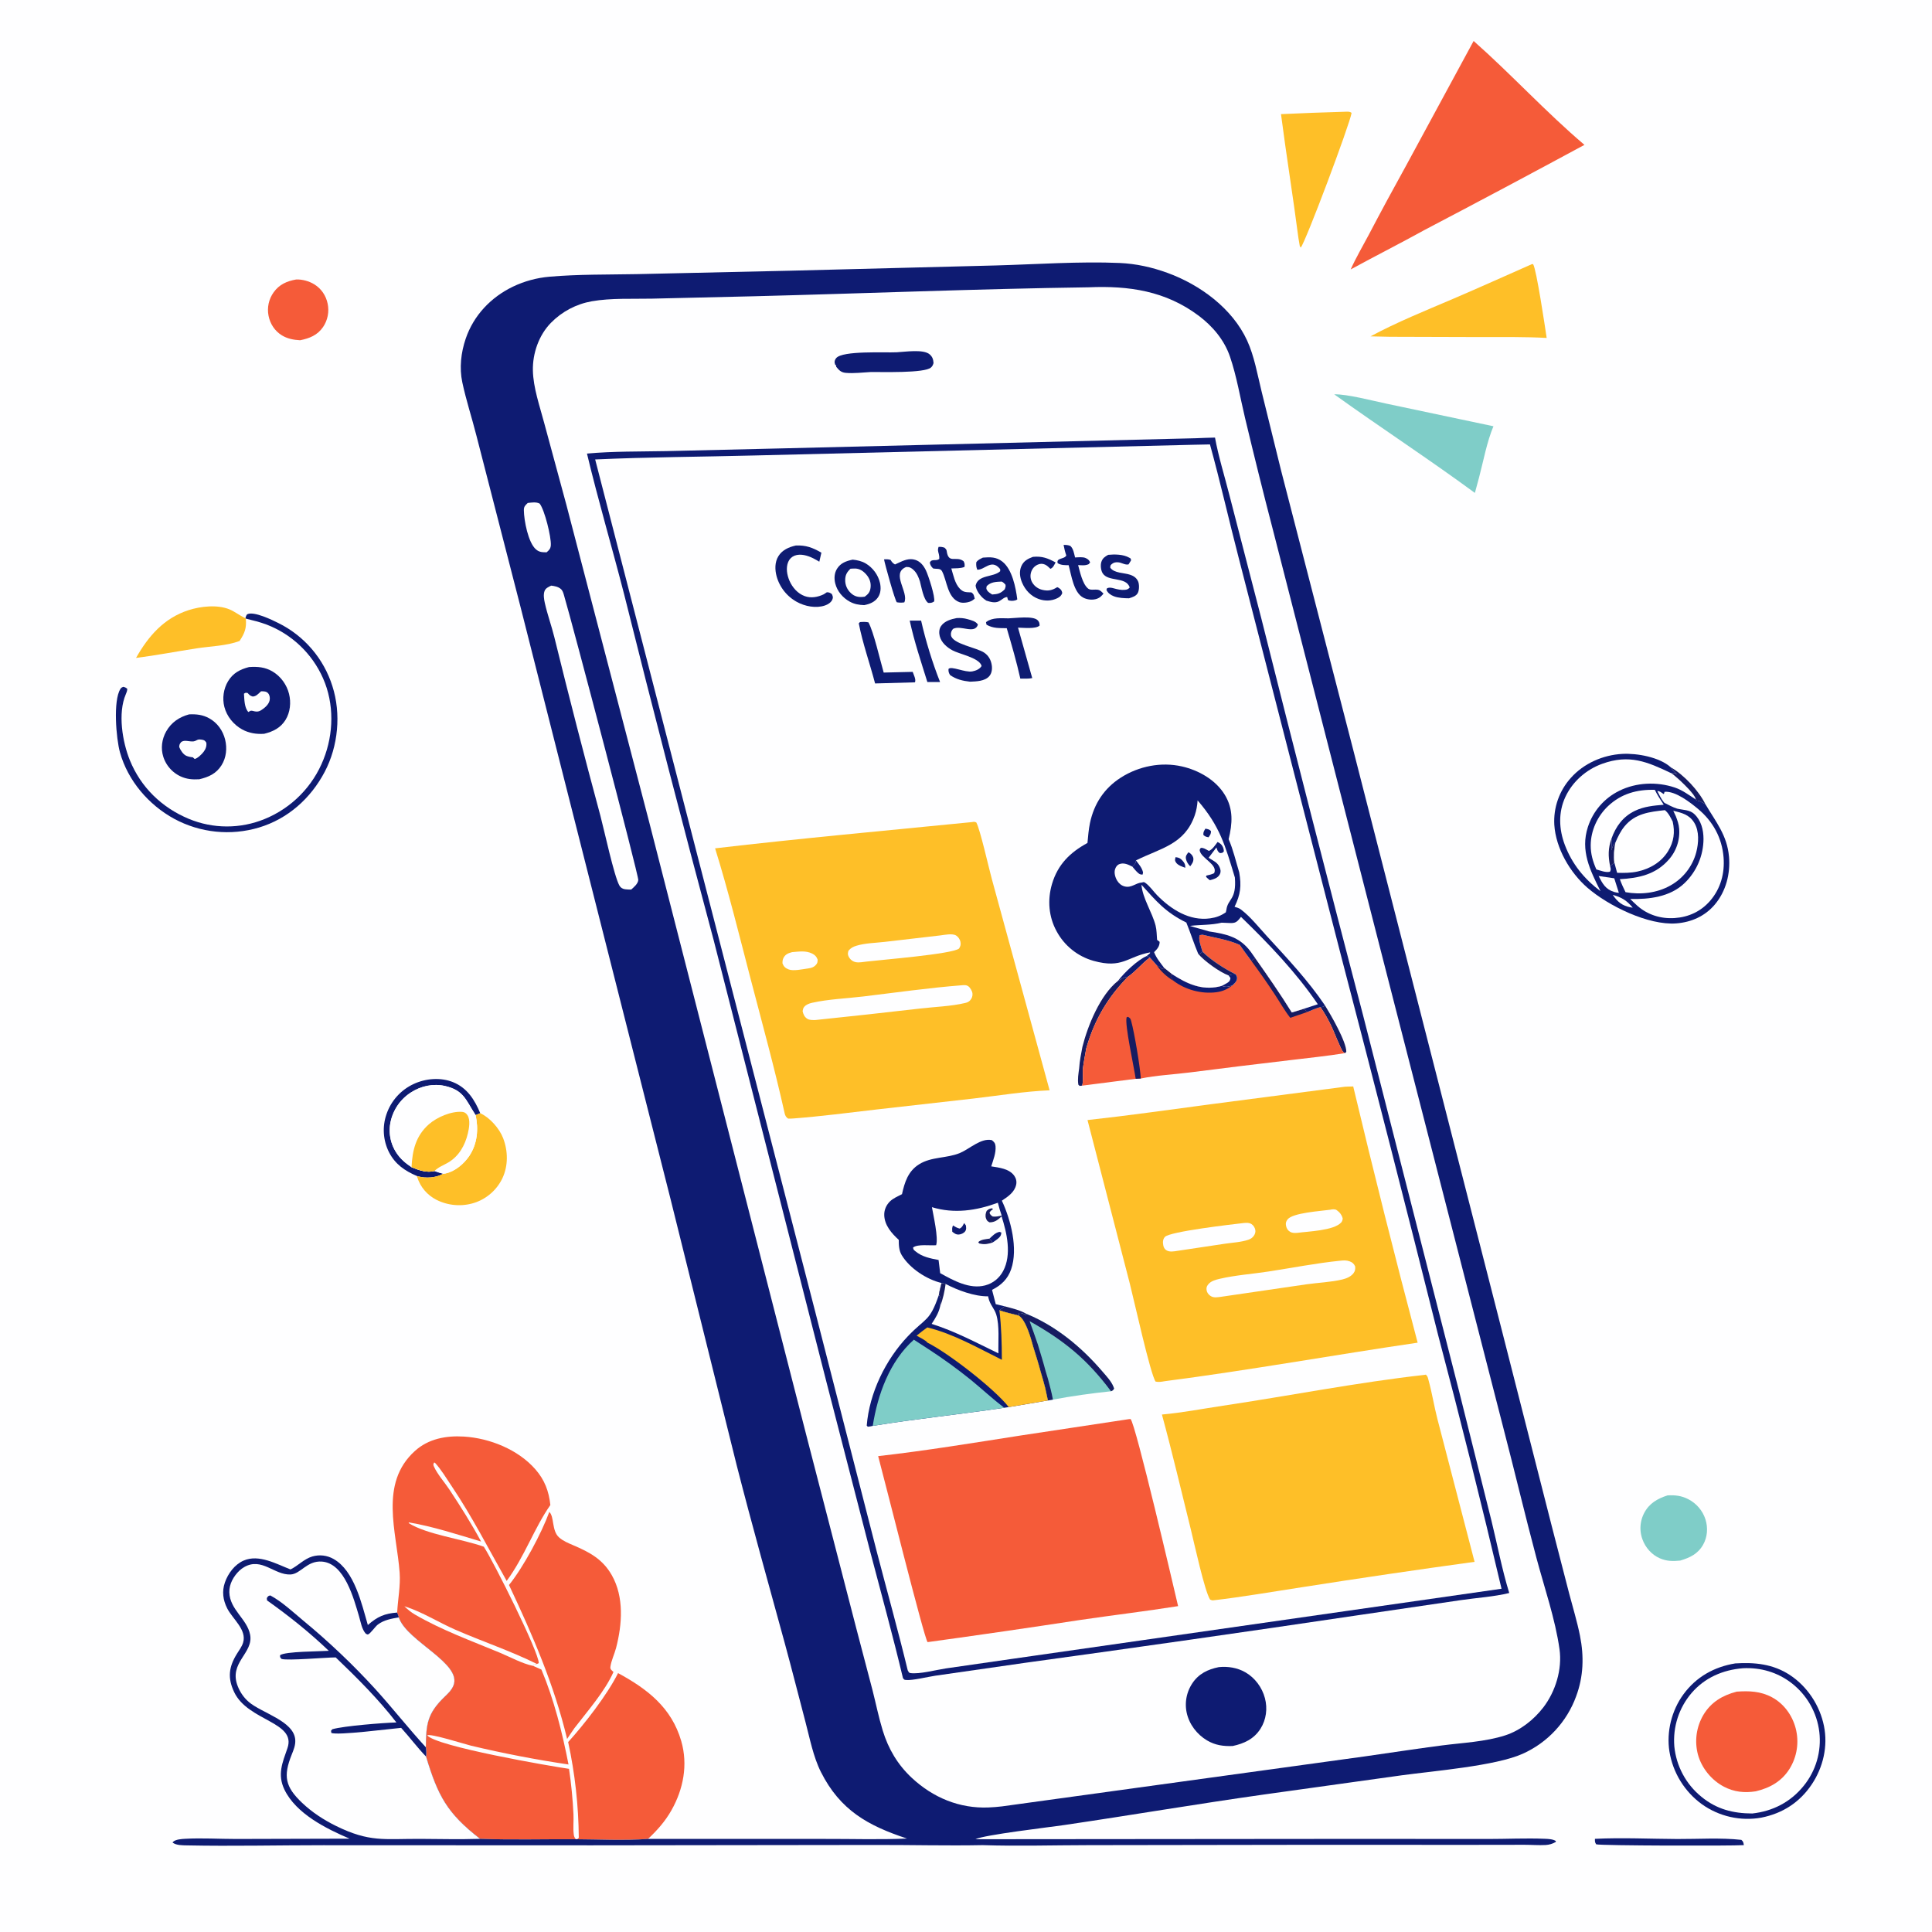 <?xml version="1.0" encoding="utf-8" ?>
<svg xmlns="http://www.w3.org/2000/svg" xmlns:xlink="http://www.w3.org/1999/xlink" width="1024" height="1024">
	<path fill="#FEFEFF" d="M0 0L1024 0L1024 1024L0 1024L0 0Z"/>
	<path fill="#171C61" d="M885.547 406.689C892.486 410.633 900.382 419.098 903.906 426.249C902.693 425.599 901.201 424.61 899.841 424.367C898.973 424.213 899.633 424.614 898.74 423.691C898.727 423.601 898.724 423.51 898.702 423.422C897.926 420.314 888.72 411.865 885.896 409.858L886.626 409.647C887.456 409.786 888.293 410.022 888.945 410.593L888.584 410.49L888.908 410.56C888.796 410.431 888.263 409.809 888.136 409.722C886.986 408.934 886.354 407.857 885.547 406.689Z"/>
	<path fill="#0E1B72" d="M845.345 974.62C859.742 973.913 874.559 974.645 888.995 974.715C900.055 974.768 911.993 973.951 922.946 975.168C924.078 976.169 923.983 976.445 924.282 977.955C917.626 978.423 848.48 978.259 846.023 977.531C845.242 976.37 845.35 976.045 845.345 974.62Z"/>
	<path fill="#0E1B72" d="M220.954 623.3C214.478 620.504 209.457 617.096 206.147 610.634Q205.859 610.058 205.599 609.469Q205.34 608.88 205.11 608.278Q204.88 607.677 204.681 607.065Q204.481 606.453 204.312 605.831Q204.144 605.21 204.006 604.581Q203.868 603.952 203.762 603.317Q203.656 602.682 203.581 602.042Q203.507 601.403 203.464 600.76Q203.421 600.118 203.411 599.474Q203.4 598.831 203.421 598.187Q203.443 597.544 203.496 596.902Q203.55 596.26 203.635 595.622Q203.72 594.984 203.837 594.351Q203.954 593.718 204.102 593.091Q204.251 592.464 204.43 591.846Q204.609 591.228 204.819 590.619Q205.04 589.961 205.294 589.316Q205.549 588.67 205.835 588.039Q206.122 587.407 206.44 586.791Q206.759 586.174 207.108 585.575Q207.458 584.975 207.837 584.394Q208.216 583.814 208.625 583.253Q209.033 582.692 209.47 582.153Q209.906 581.613 210.369 581.097Q210.832 580.58 211.321 580.088Q211.81 579.595 212.323 579.129Q212.836 578.662 213.373 578.222Q213.909 577.781 214.467 577.369Q215.025 576.957 215.603 576.573Q216.181 576.19 216.778 575.836Q217.375 575.483 217.989 575.16Q218.603 574.837 219.233 574.546C225.623 571.561 233.572 570.892 240.177 573.585C247.638 576.626 251.59 582.931 254.534 590.023L252.092 591.027L251.55 590.198C246.856 582.892 245.679 577.837 235.845 575.597C229.609 574.177 223.071 575.598 217.745 579.063Q217.236 579.39 216.743 579.742Q216.25 580.095 215.776 580.471Q215.301 580.847 214.846 581.246Q214.39 581.645 213.955 582.066Q213.52 582.487 213.106 582.928Q212.692 583.37 212.3 583.832Q211.909 584.294 211.54 584.775Q211.172 585.255 210.828 585.754Q210.484 586.252 210.165 586.766Q209.845 587.281 209.552 587.811Q209.259 588.34 208.992 588.884Q208.725 589.427 208.486 589.984Q208.246 590.54 208.034 591.107Q207.822 591.674 207.638 592.251Q207.455 592.828 207.3 593.413Q207.145 593.999 207.019 594.591Q206.906 595.12 206.819 595.654Q206.732 596.188 206.672 596.726Q206.612 597.264 206.579 597.804Q206.546 598.344 206.541 598.886Q206.535 599.427 206.556 599.967Q206.578 600.508 206.626 601.047Q206.674 601.586 206.75 602.122Q206.825 602.658 206.927 603.189Q207.029 603.721 207.158 604.247Q207.286 604.772 207.441 605.291Q207.596 605.809 207.776 606.32Q207.957 606.83 208.163 607.33Q208.369 607.831 208.599 608.32Q208.83 608.81 209.085 609.287Q209.34 609.765 209.618 610.229Q209.897 610.693 210.198 611.142C212.313 614.32 214.982 616.557 218.122 618.639C221.91 620.184 226.176 621.743 230.288 620.666C231.819 621.256 233.331 621.699 234.918 622.112C231.07 624.274 225.794 624.627 221.557 623.477C221.355 623.422 221.155 623.359 220.954 623.3Z"/>
	<path fill="#F55B39" d="M157.003 148.128C160.239 148.017 163.811 149.001 166.566 150.691C170.302 152.983 172.785 156.685 173.666 160.958Q173.833 161.751 173.919 162.558Q174.005 163.364 174.01 164.174Q174.015 164.985 173.939 165.792Q173.863 166.6 173.706 167.395Q173.55 168.191 173.314 168.966Q173.078 169.742 172.766 170.49Q172.454 171.239 172.069 171.952Q171.683 172.665 171.228 173.336C168.237 177.693 164.032 179.34 159.071 180.342C155.632 180.16 152.302 179.541 149.332 177.699C145.594 175.381 143.16 171.625 142.327 167.331Q142.17 166.53 142.095 165.718Q142.02 164.906 142.028 164.09Q142.036 163.274 142.128 162.463Q142.219 161.652 142.393 160.855Q142.567 160.058 142.821 159.283Q143.075 158.507 143.407 157.762Q143.738 157.017 144.145 156.309Q144.551 155.601 145.027 154.939C148.022 150.74 152.071 148.987 157.003 148.128Z"/>
	<path fill="#0E1B72" d="M130.07 327.652C130.334 326.962 130.491 325.817 131.212 325.502C134.749 323.958 144.178 328.542 147.455 330.187Q148.725 330.812 149.963 331.5Q151.2 332.189 152.401 332.938Q153.601 333.688 154.763 334.498Q155.924 335.307 157.043 336.175Q158.162 337.042 159.236 337.964Q160.31 338.887 161.336 339.863Q162.362 340.838 163.337 341.865Q164.312 342.891 165.235 343.965Q166.157 345.039 167.024 346.159Q167.89 347.278 168.7 348.44Q169.509 349.601 170.258 350.802Q171.008 352.004 171.695 353.241Q172.383 354.478 173.008 355.749Q173.632 357.02 174.192 358.32Q174.751 359.621 175.244 360.948Q175.738 362.275 176.163 363.625C180.898 378.318 179.263 395.478 172.088 409.116C164.696 423.166 152.567 434.012 137.279 438.604Q135.891 439.019 134.484 439.366Q133.078 439.712 131.655 439.989Q130.233 440.267 128.799 440.474Q127.365 440.681 125.923 440.817Q124.481 440.953 123.033 441.019Q121.586 441.084 120.137 441.078Q118.688 441.072 117.242 440.995Q115.795 440.918 114.354 440.771Q112.912 440.623 111.48 440.404Q110.048 440.186 108.628 439.898Q107.208 439.609 105.804 439.251Q104.4 438.893 103.016 438.467Q101.631 438.041 100.269 437.547Q98.907 437.053 97.571 436.493Q96.235 435.933 94.927 435.308Q93.62 434.683 92.346 433.995C78.786 426.607 67.782 413.802 63.587 398.771C61.557 391.5 59.883 371.368 63.799 365.196C64.326 364.365 64.488 364.422 65.326 364.037C66.354 364.31 66.647 364.377 67.471 365.105C67.4 366.253 67.111 366.97 66.666 368.001C62.368 377.967 64.867 393.188 68.819 402.922C74.653 417.291 85.734 428.009 100.008 433.981Q101.201 434.478 102.416 434.916Q103.632 435.354 104.868 435.732Q106.104 436.11 107.356 436.427Q108.609 436.744 109.876 436.999Q111.143 437.254 112.42 437.447Q113.698 437.639 114.984 437.769Q116.269 437.899 117.56 437.965Q118.85 438.032 120.142 438.035Q121.435 438.038 122.725 437.978Q124.016 437.918 125.303 437.795Q126.589 437.671 127.868 437.485Q129.146 437.299 130.414 437.05Q131.682 436.802 132.937 436.491Q134.191 436.18 135.428 435.809Q136.666 435.437 137.884 435.005Q139.102 434.573 140.297 434.082Q141.617 433.542 142.907 432.937Q144.198 432.332 145.456 431.662Q146.715 430.992 147.938 430.259Q149.161 429.527 150.346 428.734Q151.53 427.94 152.673 427.088Q153.816 426.236 154.915 425.328Q156.013 424.419 157.064 423.456Q158.116 422.493 159.117 421.478Q160.118 420.463 161.067 419.399Q162.016 418.335 162.909 417.224Q163.803 416.114 164.64 414.959Q165.476 413.805 166.254 412.61Q167.031 411.415 167.747 410.182Q168.463 408.949 169.116 407.682Q169.768 406.414 170.356 405.115Q170.944 403.817 171.466 402.49C176.898 388.884 177.194 372.984 171.218 359.506Q170.683 358.294 170.089 357.11Q169.495 355.925 168.843 354.772Q168.191 353.618 167.483 352.498Q166.775 351.378 166.013 350.295Q165.251 349.211 164.436 348.166Q163.622 347.121 162.757 346.118Q161.892 345.114 160.978 344.154Q160.065 343.195 159.105 342.281Q158.145 341.368 157.142 340.503Q156.138 339.638 155.093 338.823Q154.048 338.008 152.965 337.246Q151.881 336.484 150.761 335.776Q149.641 335.069 148.487 334.417Q147.334 333.765 146.149 333.171Q144.965 332.577 143.753 332.042Q142.541 331.507 141.304 331.032C137.722 329.677 133.986 328.791 130.275 327.873L130.07 327.652Z"/>
	<path fill="#0E1B72" d="M100.233 378.629C104.089 378.456 107.459 378.816 110.895 380.718C115.214 383.11 118.152 387.241 119.325 392.007C120.448 396.569 119.954 401.548 117.432 405.57C114.587 410.107 110.576 411.85 105.608 413.031C102.075 413.227 98.976 413.015 95.718 411.504Q95.313 411.316 94.919 411.108Q94.525 410.899 94.142 410.671Q93.76 410.442 93.389 410.194Q93.019 409.947 92.662 409.68Q92.304 409.413 91.962 409.128Q91.619 408.843 91.291 408.541Q90.963 408.239 90.651 407.921Q90.34 407.602 90.045 407.268Q89.75 406.933 89.473 406.584Q89.195 406.235 88.936 405.872Q88.678 405.509 88.438 405.133Q88.198 404.758 87.978 404.37Q87.758 403.982 87.558 403.584Q87.359 403.185 87.18 402.777Q87.001 402.369 86.843 401.952Q86.686 401.535 86.55 401.11C85.127 396.628 85.781 391.8 88.057 387.718C90.73 382.927 95.016 380.028 100.233 378.629Z"/>
	<path fill="#FEFEFF" d="M104.837 392.058C105.474 391.868 106.208 391.919 106.861 392.026C108.328 392.265 108.5 392.443 109.341 393.566C109.636 395.371 109.045 396.968 107.962 398.433C106.996 399.74 104.692 401.981 103.174 402.275L102.178 401.374C101.186 401.321 99.712 401.01 98.779 400.603C97.067 399.854 95.646 397.603 94.977 395.917C95.104 394.438 95.195 394.342 96.143 393.187C97.399 392.504 98.17 392.61 99.526 392.765C102.088 393.059 102.58 393.295 104.837 392.058Z"/>
	<path fill="#FEBF28" d="M72.106 348.718C78.646 337.121 86.906 327.624 99.922 323.403C106.335 321.324 115.248 320.343 121.619 322.98C124.298 324.088 126.609 325.933 129.198 327.224L130.07 327.652L130.275 327.873C130.777 332.88 129.668 335.655 126.969 339.741C120.06 342.348 111.595 342.507 104.264 343.632C93.544 345.277 82.865 347.352 72.106 348.718Z"/>
	<path fill="#7FCDC8" d="M883.795 792.594C887.799 792.363 891.186 792.723 894.832 794.607Q895.64 795.02 896.404 795.512Q897.167 796.003 897.878 796.567Q898.59 797.131 899.242 797.763Q899.893 798.395 900.48 799.088Q901.066 799.781 901.581 800.529Q902.095 801.277 902.534 802.072Q902.972 802.867 903.329 803.702Q903.687 804.536 903.96 805.402C905.335 809.842 904.973 814.721 902.659 818.783C899.888 823.646 895.66 825.616 890.551 827.141C886.731 827.538 883.362 827.505 879.759 825.937C875.443 824.059 872.075 820.247 870.51 815.833Q870.359 815.418 870.229 814.995Q870.099 814.572 869.991 814.144Q869.883 813.715 869.798 813.281Q869.712 812.848 869.648 812.41Q869.585 811.973 869.544 811.532Q869.503 811.092 869.485 810.65Q869.466 810.209 869.471 809.767Q869.475 809.325 869.502 808.883Q869.529 808.442 869.579 808.003Q869.629 807.564 869.701 807.127Q869.773 806.691 869.867 806.259Q869.962 805.828 870.078 805.401Q870.194 804.975 870.332 804.555Q870.47 804.135 870.63 803.722Q870.789 803.31 870.97 802.906Q871.15 802.503 871.351 802.109C874.054 796.814 878.388 794.372 883.795 792.594Z"/>
	<path fill="#0E1B72" d="M131.983 353.556C136.527 353.247 140.507 353.546 144.536 355.956C148.822 358.519 151.984 362.906 153.191 367.738C154.332 372.306 153.838 377.521 151.332 381.567C148.701 385.814 144.721 387.76 140.021 388.923C135.977 389.216 131.948 388.588 128.366 386.62C123.806 384.115 120.222 379.728 118.915 374.667C117.75 370.158 118.469 365.039 120.886 361.049C123.514 356.71 127.223 354.798 131.983 353.556Z"/>
	<path fill="#FEFEFF" d="M138.372 366.405C139.819 366.398 141.269 366.345 142.235 367.603C142.995 368.595 143.158 370.034 142.904 371.222C142.433 373.419 140.319 375.193 138.523 376.356C136.783 377.483 135.583 377.209 133.703 376.734C132.775 376.5 132.445 376.953 131.622 377.388C129.466 375.019 129.526 370.686 129.306 367.66C130.297 367.119 130.011 367.09 131.269 367.308C132.177 368.33 132.571 368.794 133.937 369.18C135.687 369.078 136.583 368.027 137.803 366.926L138.372 366.405Z"/>
	<path fill="#FEBF28" d="M254.534 590.023C259.599 592.317 264.691 598.082 266.671 603.25C269.294 610.092 269.424 617.865 266.257 624.56Q265.981 625.13 265.677 625.686Q265.373 626.241 265.042 626.781Q264.71 627.32 264.352 627.842Q263.993 628.365 263.609 628.868Q263.225 629.372 262.816 629.855Q262.407 630.339 261.974 630.801Q261.541 631.263 261.086 631.703Q260.63 632.143 260.153 632.56Q259.676 632.976 259.178 633.368Q258.681 633.76 258.164 634.126Q257.648 634.493 257.114 634.833Q256.579 635.173 256.028 635.485Q255.478 635.798 254.912 636.083Q254.346 636.367 253.767 636.623Q253.187 636.878 252.596 637.105Q252.004 637.331 251.402 637.527Q250.791 637.721 250.171 637.885Q249.551 638.049 248.923 638.183Q248.296 638.318 247.663 638.422Q247.03 638.526 246.393 638.599Q245.756 638.673 245.116 638.716Q244.476 638.758 243.835 638.771Q243.194 638.783 242.552 638.764Q241.911 638.746 241.272 638.696Q240.632 638.647 239.996 638.567Q239.36 638.487 238.728 638.377Q238.096 638.266 237.47 638.126Q236.844 637.985 236.226 637.815Q235.608 637.644 234.998 637.444Q234.389 637.245 233.79 637.016Q233.19 636.787 232.603 636.53Q232.015 636.272 231.441 635.987C226.412 633.433 222.766 629.164 221.1 623.788L220.954 623.3C221.155 623.359 221.355 623.422 221.557 623.477C225.794 624.627 231.07 624.274 234.918 622.112C235.437 622.06 235.634 622.056 236.112 621.957C241.161 620.907 245.966 616.822 248.758 612.627C253.043 606.189 253.693 598.433 252.092 591.027L254.534 590.023Z"/>
	<path fill="#FEBF28" d="M712.614 59.235C713.968 59.214 715.301 58.981 716.375 59.833C715.509 65.592 691.98 128.415 689.305 131.453L689.499 130.855L688.982 130.832L688.187 126.128C685.348 104.22 681.785 82.409 678.955 60.498Q695.779 59.708 712.614 59.235Z"/>
	<path fill="#7FCDC8" d="M707.176 209.004C713.84 208.791 727.821 212.489 734.881 213.954L791.554 225.924C788.063 234.252 786.276 244.182 783.959 252.959L781.722 261.258C757.292 243.304 731.817 226.704 707.176 209.004Z"/>
	<path fill="#FEFEFF" d="M218.122 618.639C214.982 616.557 212.313 614.32 210.198 611.142Q209.897 610.693 209.618 610.229Q209.34 609.765 209.085 609.287Q208.83 608.81 208.599 608.32Q208.369 607.831 208.163 607.33Q207.957 606.83 207.776 606.32Q207.596 605.809 207.441 605.291Q207.286 604.772 207.158 604.247Q207.029 603.721 206.927 603.189Q206.825 602.658 206.75 602.122Q206.674 601.586 206.626 601.047Q206.578 600.508 206.556 599.967Q206.535 599.427 206.541 598.886Q206.546 598.344 206.579 597.804Q206.612 597.264 206.672 596.726Q206.732 596.188 206.819 595.654Q206.906 595.12 207.019 594.591Q207.145 593.999 207.3 593.413Q207.455 592.828 207.638 592.251Q207.822 591.674 208.034 591.107Q208.246 590.54 208.486 589.984Q208.725 589.427 208.992 588.884Q209.259 588.34 209.552 587.811Q209.845 587.281 210.165 586.766Q210.484 586.252 210.828 585.754Q211.172 585.255 211.54 584.775Q211.909 584.294 212.3 583.832Q212.692 583.37 213.106 582.928Q213.52 582.486 213.955 582.065Q214.39 581.645 214.846 581.246Q215.301 580.847 215.776 580.471Q216.25 580.095 216.743 579.742Q217.236 579.39 217.745 579.063C223.071 575.598 229.609 574.177 235.845 575.597C245.679 577.837 246.856 582.892 251.55 590.198L252.092 591.027C253.693 598.433 253.043 606.189 248.758 612.627C245.966 616.822 241.161 620.907 236.112 621.957C235.634 622.056 235.437 622.06 234.918 622.112C233.331 621.699 231.819 621.256 230.288 620.666C226.176 621.743 221.91 620.184 218.122 618.639Z"/>
	<path fill="#FEBF28" d="M218.122 618.639C218.556 609.765 220.341 602.042 227.346 595.868C231.546 592.166 239.174 588.838 244.969 589.319C246.262 589.427 247.025 590.014 247.734 591.044C249.442 593.526 248.615 598.068 247.97 600.765C246.451 607.116 243.235 612.813 237.517 616.182C235.158 617.572 232.162 618.656 230.288 620.666C226.176 621.743 221.91 620.184 218.122 618.639Z"/>
	<path fill="#FEBF28" d="M812.08 139.936L812.604 140.075C814.327 142.649 818.895 173.183 819.768 179.119C808.423 178.475 797.003 178.67 785.641 178.653L736.75 178.506Q731.58 178.444 726.412 178.277C740.39 170.732 755.45 164.688 770.054 158.437C784.122 152.415 798.08 146.115 812.08 139.936Z"/>
	<path fill="#F55B39" d="M291.147 801.347C293.893 803.977 292.32 811.286 296.3 814.844C298.428 816.747 301.133 817.858 303.724 818.962C312.448 822.682 319.435 826.365 324.281 834.911C330.853 846.503 329.758 860.969 326.549 873.399C325.727 876.583 323.884 880.388 323.509 883.57C323.357 884.867 324.326 885.369 325.159 886.167C320.647 896.427 311.291 907.023 304.408 916.015C303.08 917.869 301.846 919.797 300.581 921.694C293.776 893.139 282.262 866.548 269.779 840.088C277.439 830.579 286.93 812.864 291.147 801.347Z"/>
	<path fill="#F55B39" d="M781.053 21.719C801.126 39.462 819.346 59.436 839.787 76.782Q797.697 99.527 755.323 121.739C742.262 128.938 728.973 135.663 715.891 142.8C718.69 136.58 722.243 130.541 725.439 124.51Q735.118 106.061 745.227 87.844L781.053 21.719Z"/>
	<path fill="#0E1B72" d="M919.727 881.638C930.087 880.986 939.773 881.949 948.654 887.78C957.952 893.884 964.541 903.933 966.74 914.804C968.909 925.522 966.328 936.689 960.29 945.727C953.885 955.314 944.794 961.15 933.539 963.386Q932.518 963.567 931.49 963.698Q930.462 963.828 929.428 963.907Q928.394 963.986 927.358 964.014Q926.322 964.042 925.286 964.018Q924.249 963.994 923.215 963.918Q922.182 963.843 921.153 963.716Q920.124 963.589 919.103 963.412Q918.081 963.234 917.07 963.006Q916.059 962.777 915.061 962.499Q914.062 962.221 913.079 961.893Q912.095 961.565 911.129 961.189Q910.163 960.813 909.217 960.39Q908.271 959.966 907.347 959.496Q906.423 959.026 905.524 958.51Q904.625 957.994 903.752 957.435Q902.88 956.875 902.036 956.273Q901.186 955.656 900.366 954.998Q899.547 954.339 898.761 953.642Q897.975 952.945 897.223 952.21Q896.472 951.475 895.758 950.705Q895.043 949.934 894.367 949.13Q893.691 948.325 893.055 947.489Q892.419 946.652 891.825 945.785Q891.23 944.919 890.679 944.024Q890.128 943.13 889.62 942.209Q889.113 941.289 888.652 940.345Q888.19 939.401 887.775 938.436Q887.36 937.47 886.993 936.486Q886.625 935.501 886.306 934.5Q885.987 933.499 885.718 932.483Q885.448 931.467 885.228 930.44Q885.008 929.412 884.839 928.375C883.17 917.909 886.003 906.585 892.246 898.039C898.993 888.802 908.543 883.467 919.727 881.638Z"/>
	<path fill="#FEFEFF" d="M923.719 884.205C933.065 883.695 942.176 886.337 949.582 892.094Q950.338 892.679 951.065 893.3Q951.791 893.922 952.485 894.578Q953.18 895.235 953.841 895.925Q954.502 896.615 955.129 897.338Q955.755 898.06 956.345 898.812Q956.934 899.565 957.486 900.345Q958.037 901.126 958.55 901.933Q959.062 902.74 959.534 903.571Q960.005 904.403 960.435 905.256Q960.865 906.11 961.252 906.984Q961.639 907.858 961.982 908.75Q962.326 909.643 962.624 910.551Q962.923 911.459 963.176 912.38Q963.429 913.302 963.636 914.235Q963.844 915.168 964.004 916.111Q964.165 917.053 964.279 918.002Q964.391 918.951 964.454 919.905Q964.518 920.859 964.534 921.815Q964.55 922.771 964.519 923.726Q964.487 924.682 964.407 925.634Q964.328 926.587 964.2 927.534Q964.073 928.482 963.899 929.422Q963.724 930.362 963.503 931.292Q963.282 932.222 963.014 933.14Q962.747 934.057 962.433 934.961Q962.12 935.864 961.762 936.75Q961.404 937.637 961.002 938.504Q960.6 939.371 960.155 940.217Q959.71 941.064 959.224 941.886Q958.737 942.709 958.21 943.507Q957.682 944.304 957.116 945.074Q956.549 945.844 955.945 946.585C949.041 955.141 939.578 960.003 928.734 961.186C918.539 961.146 909.837 958.934 901.804 952.351Q901.048 951.738 900.323 951.087Q899.598 950.437 898.907 949.752Q898.215 949.067 897.558 948.348Q896.901 947.63 896.28 946.88Q895.659 946.13 895.076 945.35Q894.493 944.57 893.95 943.762Q893.406 942.954 892.903 942.121Q892.4 941.287 891.938 940.43Q891.477 939.572 891.059 938.693Q890.64 937.814 890.266 936.915Q889.891 936.016 889.562 935.1Q889.232 934.184 888.948 933.253Q888.665 932.321 888.427 931.377Q888.19 930.433 887.999 929.478Q887.809 928.523 887.665 927.56Q887.522 926.597 887.427 925.628Q887.348 924.679 887.316 923.727Q887.284 922.775 887.299 921.822Q887.314 920.87 887.376 919.919Q887.438 918.969 887.547 918.022Q887.656 917.076 887.811 916.136Q887.966 915.197 888.168 914.266Q888.369 913.335 888.616 912.415Q888.863 911.495 889.156 910.588Q889.448 909.681 889.784 908.79Q890.121 907.899 890.501 907.026Q890.881 906.152 891.303 905.299Q891.726 904.445 892.19 903.613Q892.655 902.782 893.159 901.974Q893.664 901.166 894.208 900.384Q894.752 899.602 895.334 898.848Q895.916 898.094 896.534 897.369C903.504 889.216 913.176 885.063 923.719 884.205Z"/>
	<path fill="#F55B39" d="M920.477 896.605C927.084 896.142 933.142 896.348 939.142 899.57C945.498 902.982 949.948 909.133 951.756 916.067Q951.93 916.739 952.071 917.418Q952.211 918.097 952.317 918.783Q952.423 919.469 952.495 920.159Q952.566 920.849 952.602 921.542Q952.639 922.235 952.64 922.929Q952.642 923.623 952.609 924.316Q952.575 925.009 952.507 925.699Q952.439 926.39 952.336 927.076Q952.233 927.762 952.095 928.442Q951.958 929.122 951.787 929.795Q951.615 930.467 951.41 931.13Q951.205 931.793 950.967 932.444Q950.729 933.096 950.458 933.735Q950.187 934.374 949.885 934.998Q949.582 935.622 949.248 936.231Q948.915 936.839 948.551 937.43C944.364 944.168 938.081 947.646 930.614 949.427C924.673 950.373 919.127 949.818 913.73 946.989C907.151 943.539 901.925 937.161 899.944 929.984Q899.768 929.325 899.625 928.658Q899.481 927.991 899.372 927.318Q899.262 926.645 899.185 925.967Q899.109 925.29 899.067 924.609Q899.024 923.928 899.015 923.246Q899.007 922.564 899.032 921.883Q899.057 921.201 899.116 920.522Q899.175 919.842 899.268 919.167Q899.36 918.491 899.487 917.821Q899.613 917.15 899.772 916.487Q899.931 915.824 900.123 915.17Q900.315 914.515 900.54 913.871Q900.764 913.227 901.02 912.595Q901.276 911.963 901.563 911.344Q901.85 910.725 902.167 910.122Q902.485 909.518 902.832 908.931C906.916 902.113 913 898.567 920.477 896.605Z"/>
	<path fill="#0E1B72" d="M903.906 426.249C909.48 435.708 915.41 442.651 916.406 454.064C917.196 463.107 914.79 472.45 908.871 479.45C903.647 485.628 896.357 488.833 888.404 489.421C873.654 490.512 852.425 480.107 841.364 470.511C832.092 462.467 824.609 449.576 823.816 437.176Q823.767 436.333 823.761 435.488Q823.754 434.643 823.789 433.799Q823.824 432.955 823.9 432.114Q823.977 431.272 824.095 430.436Q824.213 429.599 824.372 428.77Q824.532 427.94 824.732 427.119Q824.932 426.299 825.172 425.489Q825.413 424.679 825.693 423.882Q825.973 423.085 826.292 422.303Q826.611 421.521 826.969 420.755Q827.326 419.99 827.721 419.243Q828.116 418.496 828.547 417.77Q828.978 417.043 829.445 416.339Q829.911 415.635 830.412 414.954Q830.913 414.274 831.447 413.619Q831.98 412.965 832.546 412.337C839.423 404.589 849.631 400.131 859.903 399.576C867.726 399.154 879.604 401.311 885.547 406.689C886.354 407.857 886.986 408.934 888.136 409.722C888.263 409.809 888.796 410.431 888.908 410.56L888.584 410.49L888.945 410.593C888.293 410.022 887.456 409.786 886.626 409.647L885.896 409.858C888.72 411.865 897.926 420.314 898.702 423.422C898.724 423.51 898.727 423.601 898.74 423.691C899.633 424.614 898.973 424.213 899.841 424.367C901.201 424.61 902.693 425.599 903.906 426.249Z"/>
	<path fill="#FEFEFF" d="M854.812 474.321C859.641 475.648 862.142 477.241 865.385 481.07C864.896 481.026 864.898 481.036 864.327 480.929C859.879 480.1 857.29 478.013 854.812 474.321Z"/>
	<path fill="#FEFEFF" d="M847.299 464.305L855.587 465.514L858.035 473.226C857.179 473.145 856.408 473.032 855.582 472.779C850.957 471.361 849.359 468.345 847.299 464.305Z"/>
	<path fill="#FEFEFF" d="M846.109 460.816C844.251 456.656 843.07 452.562 843.103 447.97C843.159 440.205 846.69 432.529 852.322 427.228C859.301 420.658 867.688 418.366 877.095 418.632C878.402 421.398 880.164 423.948 881.8 426.53C876.522 426.98 871.349 427.43 866.507 429.778C860.156 432.858 856.416 438.05 854.097 444.544L854.12 444.964C854.217 446.886 854.122 448.778 854.019 450.697C854.565 449.283 854.969 447.56 856.186 446.585C855.494 450.249 855.195 453.437 855.629 457.18L853.382 459.075C853.679 460.429 853.981 460.783 853.308 462.036C851.019 462.581 848.336 461.433 846.109 460.816Z"/>
	<path fill="#171C61" d="M854.097 444.544L854.12 444.964C854.217 446.886 854.122 448.778 854.019 450.697C854.565 449.283 854.969 447.56 856.186 446.585C855.494 450.249 855.195 453.437 855.629 457.18L853.382 459.075C852.322 453.767 852.301 449.725 854.097 444.544Z"/>
	<path fill="#FEFEFF" d="M886.865 429.718C891.405 430.819 895.373 431.755 897.991 436.061C900.741 440.581 900.322 446.796 899.045 451.755Q898.86 452.448 898.64 453.132Q898.42 453.815 898.166 454.486Q897.912 455.157 897.624 455.815Q897.337 456.472 897.017 457.115Q896.697 457.757 896.345 458.382Q895.993 459.008 895.61 459.615Q895.227 460.222 894.815 460.809Q894.402 461.396 893.96 461.961Q893.518 462.527 893.048 463.07Q892.578 463.612 892.082 464.13Q891.586 464.649 891.064 465.141Q890.542 465.634 889.996 466.1Q889.45 466.566 888.882 467.004Q888.313 467.442 887.723 467.851Q887.133 468.259 886.524 468.638Q885.914 469.017 885.286 469.364C878.258 473.345 869.44 474.331 861.564 472.868C860.437 470.597 859.412 468.368 858.544 465.98C868.587 465.44 877.687 463.487 884.578 455.511Q884.941 455.098 885.284 454.667Q885.626 454.237 885.946 453.789Q886.267 453.342 886.564 452.88Q886.862 452.417 887.136 451.94Q887.41 451.463 887.66 450.973Q887.91 450.483 888.135 449.981Q888.36 449.479 888.56 448.966Q888.759 448.454 888.933 447.932Q889.107 447.41 889.255 446.88Q889.402 446.35 889.523 445.813Q889.644 445.277 889.738 444.735Q889.832 444.193 889.899 443.647Q889.965 443.101 890.005 442.552Q890.044 442.003 890.056 441.453Q890.068 440.903 890.052 440.353Q890.036 439.803 889.993 439.255C889.814 436.878 889.054 434.76 888.199 432.555L886.865 429.718Z"/>
	<path fill="#FEFEFF" d="M882.425 429.4C884.376 430.957 885.431 433.274 886.564 435.455C887.821 441.082 887.212 446.09 884.137 451.112C880.545 456.978 874.447 460.529 867.84 461.944C864.266 462.709 860.743 462.694 857.107 462.605L855.629 457.18C855.195 453.437 855.494 450.249 856.186 446.585C857.51 443.527 858.909 440.563 861.039 437.972C866.659 431.134 874.261 430.303 882.425 429.4Z"/>
	<path fill="#FEFEFF" d="M882.165 425.527C881.984 425.309 881.799 425.094 881.622 424.873C880.31 423.239 879.387 421.141 878.415 419.287C879.745 419.223 880.686 420.174 881.793 420.88C882.175 420.223 882.005 420.612 882.224 419.682C887.962 419.135 895.764 425.222 899.978 428.733C907.919 435.349 912.72 444.121 913.529 454.456C914.185 462.845 911.993 470.949 906.448 477.388C901.571 483.052 895.037 486.083 887.632 486.585C880.319 487.081 873.253 484.904 867.756 480.009C866.481 478.873 865.263 477.669 864.046 476.472C874.086 476.72 885.155 475.423 892.782 468.124Q893.375 467.557 893.939 466.961Q894.503 466.365 895.037 465.742Q895.57 465.119 896.072 464.469Q896.574 463.82 897.042 463.146Q897.51 462.473 897.944 461.776Q898.378 461.08 898.777 460.363Q899.175 459.645 899.537 458.909Q899.899 458.173 900.224 457.419Q900.549 456.665 900.835 455.896Q901.121 455.128 901.369 454.345Q901.616 453.563 901.824 452.769Q902.032 451.975 902.2 451.172Q902.368 450.369 902.495 449.559Q902.623 448.748 902.709 447.932Q902.796 447.116 902.841 446.297Q902.887 445.477 902.891 444.657C902.888 439.821 901.647 434.871 898.016 431.459C895.517 429.11 892.044 429.366 888.908 428.592C886.55 427.845 884.37 426.634 882.165 425.527Z"/>
	<path fill="#FEFEFF" d="M848.3 472.341C839.686 465.888 833.187 457.911 829.373 447.769C826.257 439.483 825.879 430.574 829.668 422.424C833.483 414.219 840.736 407.872 849.214 404.819C863.588 399.642 873.056 403.732 885.896 409.858C888.72 411.865 897.926 420.314 898.702 423.422C898.724 423.51 898.727 423.601 898.74 423.691C895.246 421.427 891.61 418.712 887.629 417.387C878.131 414.226 867.269 414.667 858.291 419.114Q857.557 419.471 856.843 419.865Q856.128 420.259 855.434 420.688Q854.74 421.118 854.068 421.581Q853.396 422.045 852.749 422.541Q852.101 423.038 851.48 423.567Q850.858 424.096 850.264 424.655Q849.669 425.214 849.104 425.802Q848.538 426.391 848.003 427.007Q847.468 427.623 846.964 428.265Q846.46 428.907 845.99 429.574Q845.519 430.24 845.082 430.93Q844.646 431.619 844.244 432.33Q843.843 433.04 843.477 433.77Q843.112 434.5 842.784 435.247Q842.456 435.994 842.166 436.757Q841.876 437.52 841.624 438.296C837.522 450.9 842.776 461.267 848.3 472.341Z"/>
	<path fill="#F55B39" d="M210.508 854.686C210.867 847.609 212.337 840.583 211.817 833.487C210.239 811.917 200.869 786.312 219.869 769.082C227.098 762.527 236.45 760.837 245.908 761.415C259.569 762.25 274.633 768.311 283.762 778.767C288.676 784.394 290.893 790.303 291.702 797.699C283.178 809.848 278.019 825.067 268.547 837.923C258.945 820.938 250.258 803.836 239.326 787.59C236.553 783.469 233.881 778.942 230.524 775.272L230.04 775.217C229.656 776.131 229.546 776.265 229.971 777.235C231.772 781.343 235.687 785.698 238.197 789.502C244.114 798.468 249.901 807.586 254.993 817.052C242.642 813.371 229.471 809.037 216.782 806.92L216.572 807.261C226.302 813.381 244.774 815.621 256.439 819.794C261.66 827.817 285.697 875.742 285.55 881.508L284.574 881.927L282.906 882.299L282.547 882.951L286.966 884.909C293.661 900.894 298.026 918.237 301.324 935.219Q275.281 931.356 249.671 925.25C246.568 924.513 228.07 918.63 226.446 919.763C231.048 925.649 291.918 936.138 301.595 937.52Q303.375 949.519 303.954 961.635C304.12 965.097 303.665 968.799 304.095 972.189C304.252 973.433 304.464 973.865 305.209 974.813C306.179 974.664 306.067 974.844 306.773 974.032Q306.666 961.246 305.254 948.537Q303.842 935.829 301.139 923.331C309.687 913.921 321.895 898.25 327.585 886.778C343.126 895.204 355.944 905.071 361.082 922.828C364.709 935.362 362.212 948.272 355.885 959.471C352.563 965.351 348.368 970.054 343.477 974.658C330.711 975.648 317.348 974.874 304.523 974.831C287.858 974.774 271.08 975.224 254.432 974.615C236.947 961.057 232.141 951.929 225.809 931.016C225.988 929.281 225.927 927.817 225.701 926.089C225.813 913.627 226.499 908.123 235.817 899.147C237.641 897.39 239.365 895.752 240.334 893.352C245.031 881.719 216.069 870.076 211.495 857.645C211.446 857.513 211.402 857.378 211.356 857.245C211.248 856.387 210.809 855.5 210.508 854.686Z"/>
	<path fill="#FEFEFF" d="M214.338 851.35L214.897 851.533C223.874 854.42 232.544 859.935 241.236 863.735C255.508 869.976 270.644 875.004 284.574 881.927L282.906 882.299L282.547 882.951C276.862 881.805 270.31 878.204 264.918 875.965C249.881 869.718 233.998 863.944 219.898 855.727C217.789 854.498 216.082 853.046 214.338 851.35Z"/>
	<path fill="#0E1B72" d="M480.727 974.464C459.987 967.647 445.296 959.411 435.124 939.235C431.036 931.127 429.192 921.293 426.878 912.546C423.173 898.542 419.652 884.483 415.828 870.513C407.294 839.34 398.539 808.185 390.524 776.876L355.36 635.355L275.799 321.334L252.543 231C250.16 221.555 247.046 212.147 245.03 202.637C243.409 194.988 244.329 186.874 246.83 179.515C251.026 167.172 260.203 157.526 271.896 151.913Q274.157 150.834 276.506 149.961Q278.855 149.089 281.273 148.43Q283.69 147.771 286.157 147.33Q288.624 146.89 291.12 146.672C306.389 145.333 322.142 145.587 337.47 145.294L418.701 143.482L527.736 140.697C548.831 140.119 572.467 138.457 593.395 139.382C602.14 139.769 610.487 141.62 618.71 144.603C635.991 150.871 653.18 163.441 661.014 180.513C664.795 188.755 666.47 198.524 668.634 207.331L679.026 249.475L717.287 397.62L796.032 705.195L822.58 809.314L831.697 844.618C833.648 852.048 835.923 859.45 837.428 866.987C839.614 877.933 839.301 888.611 835.366 899.136Q834.908 900.389 834.389 901.618Q833.869 902.846 833.288 904.047Q832.708 905.248 832.068 906.419Q831.428 907.59 830.731 908.727Q830.034 909.864 829.28 910.965Q828.527 912.066 827.719 913.128Q826.912 914.19 826.052 915.21Q825.193 916.231 824.284 917.207Q823.374 918.183 822.417 919.112Q821.46 920.042 820.458 920.922Q819.456 921.802 818.411 922.632Q817.366 923.461 816.281 924.237Q815.196 925.013 814.073 925.734Q812.95 926.455 811.793 927.119Q810.636 927.782 809.447 928.388Q808.259 928.993 807.041 929.538C792.846 935.967 759.774 938.653 742.909 940.952L669.765 951.147C634.492 956.125 599.344 962.113 564.103 967.304C556.329 968.449 521.654 972.487 516.995 974.825L720.622 974.649L788.479 974.698C798.523 974.704 808.746 974.191 818.762 974.592C820.61 974.666 823.04 974.751 824.636 975.777L824.577 976.279C822.9 977.248 821.171 977.782 819.226 977.891C815.548 978.096 811.709 977.774 808.007 977.776L780.231 977.816L690.364 977.799L576.966 977.966C558.301 977.989 539.459 978.57 520.818 977.963C501.906 978.336 482.866 977.818 463.936 977.868L313.708 978.057L171.324 978.001C147.287 978.003 123.11 978.582 99.089 978.094C96.711 978.045 93.363 978.107 91.453 976.565C91.54 976.452 91.612 976.324 91.715 976.224C93.096 974.881 96.29 974.703 98.14 974.599C106.996 974.104 116.236 974.698 125.142 974.693L185.3 974.533C172.984 969.286 156.907 961.31 150.764 948.547C146.899 940.517 149.695 934.232 152.35 926.564C157.204 912.55 131.476 912.28 124.135 896.899C120.502 889.288 121.276 883.445 125.619 876.478C126.768 874.634 128.206 872.725 128.846 870.638C130.948 863.779 123.262 858.11 120.409 852.452C118.188 848.048 117.57 843.493 119.191 838.784C120.849 833.971 124.398 829.176 129.17 827.122C137.265 823.639 146.478 828.935 153.973 831.83C158.047 829.854 161.087 826.291 165.532 824.966Q166.233 824.761 166.95 824.627Q167.668 824.493 168.396 824.432Q169.123 824.37 169.853 824.383Q170.583 824.395 171.308 824.48Q172.033 824.566 172.746 824.724Q173.459 824.882 174.152 825.111Q174.846 825.34 175.513 825.637Q176.179 825.934 176.813 826.297C187.889 832.597 191.669 850.001 194.965 861.294C200.099 856.811 203.809 855.193 210.508 854.686C210.809 855.5 211.248 856.387 211.356 857.245C211.402 857.378 211.446 857.513 211.495 857.645C216.069 870.076 245.031 881.719 240.334 893.352C239.365 895.752 237.641 897.39 235.817 899.147C226.499 908.123 225.813 913.627 225.701 926.089C225.927 927.817 225.988 929.281 225.809 931.016C232.141 951.929 236.947 961.057 254.432 974.615C271.08 975.224 287.858 974.774 304.523 974.831C317.348 974.874 330.711 975.648 343.477 974.658L436.744 974.667C451.337 974.616 466.162 975.126 480.727 974.464Z"/>
	<path fill="#FEFEFF" d="M279.719 266.583C281.719 266.355 284.224 265.932 286.04 266.928C288.673 270.278 292.208 284.645 291.949 288.96C291.836 290.835 291.033 291.598 289.705 292.736C287.445 292.694 285.846 292.732 284.055 291.17C279.925 287.568 277.728 275.862 277.66 270.455C277.635 268.441 278.37 267.885 279.719 266.583Z"/>
	<path fill="#FEFEFF" d="M292.13 310.396C293.851 310.574 295.907 310.994 297.25 312.167C298.222 313.015 298.541 314.191 298.892 315.371C303.308 330.199 338.531 464.072 338.3 466.435C338.099 468.491 335.957 470.216 334.554 471.486C333.477 471.483 332.353 471.477 331.287 471.322C329.991 471.134 328.927 470.509 328.285 469.348C325.459 464.244 320.281 440.135 318.235 432.413Q305.487 385.254 293.834 337.812C292.337 331.705 290.138 325.741 288.77 319.61C288.339 317.673 287.922 315.203 288.609 313.292C289.182 311.695 290.724 311.103 292.13 310.396Z"/>
	<path fill="#FEFEFF" d="M254.432 974.615L253.62 974.644C243.26 974.985 232.777 974.669 222.408 974.644C203.47 974.598 195.849 976.494 178.18 967.829C171.656 964.631 165.453 960.59 160.168 955.584C151.097 946.992 150.062 941.347 154.616 929.969C155.624 927.45 156.662 925.001 156.498 922.223C155.9 912.092 138.578 907.951 131.753 901.975C129.195 899.735 127.301 896.957 126.039 893.803C120.982 881.171 134.503 876.329 132.563 866.378C130.928 857.995 121.78 853.189 121.546 843.899C121.436 839.543 123.862 835.322 126.966 832.402Q128.111 831.342 129.467 830.57C138.716 825.264 145.377 834.844 153.939 834.511C159.388 834.3 162.634 827.074 170.65 827.673C182.642 828.57 187.494 847.298 190.3 856.705C191.201 859.725 191.724 863.513 193.89 865.897C194.29 866.023 194.699 866.426 195.09 866.274C196.434 865.751 198.863 862.105 200.281 861.038C203.551 858.579 207.441 857.941 211.356 857.245C211.402 857.378 211.446 857.513 211.495 857.645C216.069 870.076 245.031 881.719 240.334 893.352C239.365 895.752 237.641 897.39 235.817 899.147C226.499 908.123 225.813 913.627 225.701 926.089C225.927 927.817 225.988 929.281 225.809 931.016C232.141 951.929 236.947 961.057 254.432 974.615Z"/>
	<path fill="#0E1B72" d="M174.263 874.966C164.009 865.158 153.099 856.448 141.54 848.246L141.409 847.034C142.133 845.976 142.049 845.888 143.28 845.611C149.397 848.896 155.291 854.407 160.621 858.866Q170.834 867.271 180.425 876.38Q190.016 885.488 198.936 895.255C208.078 905.338 216.502 916.064 225.701 926.089C225.927 927.817 225.988 929.281 225.809 931.016C221.171 926.224 217.125 920.743 212.613 915.798C207.363 916.264 178.72 919.933 175.622 918.474L175.445 917.349L176.152 916.529C182.157 914.777 203.12 913.134 210.097 912.93C200.609 900.621 189.151 889.196 177.929 878.464C172.74 878.459 152.619 880.285 149.232 879.269C148.43 878.382 148.396 878.476 148.448 877.293C151.127 875.244 169.671 875.295 174.263 874.966Z"/>
	<path fill="#FEFEFF" d="M577.063 152.273C598.35 151.358 617.807 154.202 635.304 167.32C642.728 172.886 648.9 180.196 651.921 189.047C655.457 199.407 657.351 210.897 659.911 221.597C664.651 241.405 669.563 261.226 674.705 280.935L738.3 529.075L796.905 757.213C802.848 780.004 808.267 802.945 814.335 825.697C818.514 841.367 824.342 858.192 826.576 874.14C828.065 884.773 824.467 896.537 817.964 904.997C812.933 911.542 805.701 917.225 797.787 919.781C787.178 923.208 775.22 923.696 764.192 925.125C750.501 926.899 736.84 929.02 723.168 930.955L531.117 957.414Q527.568 957.843 523.997 957.989C508.541 958.645 494.47 952.765 483.239 942.267C475.735 935.253 470.846 926.948 467.846 917.162C465.698 910.152 464.244 902.861 462.43 895.753L453.762 862.716L427.499 761.204L344.07 435.663L300.177 267.513L288.404 224.065C286.074 215.275 282.638 205.538 282.443 196.4C282.248 187.287 285.59 177.648 292.024 171.08Q293.113 169.97 294.285 168.948Q295.457 167.926 296.704 166.997Q297.952 166.069 299.267 165.24Q300.583 164.411 301.959 163.686Q303.335 162.962 304.763 162.346Q306.191 161.731 307.662 161.227Q309.134 160.724 310.64 160.337Q312.146 159.949 313.677 159.679C323.941 157.891 335.113 158.507 345.533 158.289L399 157.039C458.34 155.55 517.714 153.096 577.063 152.273Z"/>
	<path fill="#0E1B72" d="M475.246 186.713C479.582 186.522 489.405 184.923 492.747 187.825C494.252 189.131 494.651 190.507 494.793 192.428C494.477 193.436 494.267 194.01 493.474 194.756C490.122 197.908 467.054 197.079 461.494 197.181C457.217 197.405 452.551 198.003 448.305 197.627C445.765 197.402 444.697 196.248 443.185 194.352L443.196 193.335L442.84 193.74C442.682 193.285 442.375 192.487 442.358 192.018C442.328 191.169 442.688 190.426 443.205 189.801C446.588 185.719 469.11 187.032 475.246 186.713Z"/>
	<path fill="#0E1B72" d="M645.988 883.61C650.808 883.111 655.813 883.914 660.046 886.336C665.172 889.27 668.948 894.396 670.444 900.087C671.881 905.554 671.136 911.474 668.083 916.27C664.612 921.721 659.413 924.129 653.323 925.424C648.39 925.598 644.12 925.034 639.766 922.458C634.391 919.277 630.297 913.903 628.968 907.77Q628.862 907.275 628.781 906.774Q628.7 906.274 628.644 905.771Q628.588 905.267 628.557 904.762Q628.526 904.256 628.52 903.75Q628.514 903.243 628.533 902.737Q628.552 902.231 628.597 901.726Q628.641 901.221 628.711 900.72Q628.781 900.218 628.875 899.72Q628.969 899.222 629.088 898.73Q629.207 898.237 629.351 897.752Q629.494 897.266 629.661 896.788Q629.829 896.309 630.019 895.84Q630.21 895.371 630.424 894.912Q630.638 894.453 630.875 894.005Q631.111 893.557 631.37 893.121Q631.628 892.685 631.908 892.263C635.297 887.12 640.157 884.794 645.988 883.61Z"/>
	<path fill="#0E1B72" d="M633.679 232.279C637.106 232.095 640.546 232.036 643.976 231.928C645.815 241.995 648.98 252.094 651.51 262.022L668.519 327.746Q694.969 433.107 722.476 538.197L773.391 737.567L790.505 806.017C793.612 818.712 796.095 831.841 799.929 844.323C791.688 846.344 782.657 846.866 774.229 848.106L717.631 856.421Q630.363 869.381 542.958 881.38L495.716 888.163C491.711 888.745 483.495 890.821 480.043 890.411C479.061 890.295 479.169 890.114 478.58 889.4C473.23 866.866 467.019 844.52 461.158 822.113L438.007 732.387L378.312 498.509Q353.794 407.022 330.84 315.129C324.432 290.196 317.103 265.431 311.107 240.405C324.975 239.134 339.286 239.371 353.225 239.096L415.344 237.632L633.679 232.279Z"/>
	<path fill="#FEFEFF" d="M632.883 235.727L641.308 235.557C646.805 255.465 651.346 275.735 656.55 295.739L711.299 508.582Q737.282 607.956 762.232 707.595Q779.955 774.6 795.844 842.063L535.452 879.38L501.24 884.309C496.213 885.064 487.332 887.444 482.525 886.763C481.637 886.638 481.565 886.023 481.118 885.321C476.003 864.145 470.077 843.085 464.602 821.99L432.098 695.302L315.453 243.516C343.513 242.245 371.602 242.132 399.678 241.414L632.883 235.727Z"/>
	<path fill="#171C61" d="M532.524 692.381C536.411 693.442 540.585 694.334 544.081 696.41L543.806 697.065L543.288 696.807C542.114 696.234 541.294 695.689 539.949 695.981L540.107 696.803L539.92 697.266C536.489 696.426 533.062 695.622 529.712 694.496L532.524 692.381Z"/>
	<path fill="#0E1B72" d="M592.522 519.908C595.987 515.451 602.612 509.024 607.824 506.679L609.463 507.519C605.292 510.514 601.972 514.909 597.834 517.694C596.101 517.874 595.237 518.376 593.751 519.227C593.344 519.459 592.931 519.68 592.522 519.908Z"/>
	<path fill="#171C61" d="M702.318 532.971C705.272 537.756 713.652 552.133 713.57 557.507L712.918 558.167C712.57 557.946 712.152 557.81 711.874 557.506C710.611 556.123 706.965 546.584 705.727 544.027C703.999 540.459 702.15 537.004 699.832 533.782C700.964 533.812 701.381 533.589 702.318 532.971Z"/>
	<path fill="#171C61" d="M592.522 519.908C592.931 519.68 593.344 519.459 593.751 519.227C595.237 518.376 596.101 517.874 597.834 517.694C586.958 528.852 580.07 540.593 575.744 555.614C575.064 559.33 574.37 563.033 573.904 566.784C573.856 569.341 574.257 573.031 573.559 575.415L572.224 575.542L571.555 574.918C571.056 571.997 571.599 569.149 571.975 566.239C572.227 562.378 572.966 558.65 573.703 554.857C576.517 543.633 583.142 527.322 592.522 519.908Z"/>
	<path fill="#0E1B72" d="M482.172 328.948L488.203 328.93C490.666 339.741 494.174 351.176 498.26 361.49L491.521 361.486C488.172 350.736 484.544 339.962 482.172 328.948Z"/>
	<path fill="#0E1B72" d="M563.725 288.819C565.116 288.805 565.982 288.846 567.312 289.347C568.948 290.872 569.257 293.364 569.812 295.465C571.519 295.408 573.904 295.078 575.447 295.791C576.65 296.346 577.262 296.886 577.789 298.056L577.082 298.989C575.266 299.87 573.387 299.598 571.428 299.511C572.38 303.037 573.712 309.325 576.532 311.797C577.506 312.651 578.45 312.557 579.658 312.531L580.522 312.505C582.836 312.455 583.265 313.073 584.871 314.612C583.933 315.816 582.957 316.801 581.501 317.331C579.213 318.165 576.307 317.893 574.161 316.767C569.01 314.066 567.861 304.821 566.401 299.565C564.329 299.537 562.415 299.611 560.594 298.505C559.697 295.57 564.158 296.52 565.159 294.409C564.517 292.549 564.076 290.754 563.725 288.819Z"/>
	<path fill="#0E1B72" d="M547.485 295.14C552.389 294.691 555.282 295.836 559.492 298.096C558.671 299.52 558.283 300.823 556.747 301.49C555.976 300.74 554.904 299.69 553.908 299.248C552.582 298.661 551.252 298.688 549.942 299.299C548.207 300.109 547.025 301.512 546.48 303.345Q546.378 303.678 546.312 304.021Q546.245 304.363 546.214 304.71Q546.182 305.057 546.187 305.406Q546.192 305.754 546.232 306.1Q546.272 306.447 546.348 306.787Q546.424 307.127 546.534 307.458Q546.644 307.789 546.788 308.106Q546.932 308.424 547.107 308.725C548.292 310.75 550.229 312.104 552.5 312.641C555.619 313.379 557.679 312.865 560.361 311.211C560.765 311.381 560.901 311.419 561.304 311.696C562.429 312.468 562.756 313.017 563.028 314.313C562.539 315.74 561.653 316.461 560.333 317.095C557.211 318.596 553.755 318.654 550.503 317.479C546.449 316.014 543.399 312.769 541.734 308.842C540.552 306.055 540.078 302.815 541.377 299.979C542.632 297.241 544.789 296.142 547.485 295.14Z"/>
	<path fill="#0E1B72" d="M497.459 289.854C498.688 289.804 499.472 289.888 500.634 290.297C501.134 290.86 501.645 291.179 501.746 291.939C502.713 299.197 506.684 294.364 510.705 297.444C511.343 298.592 511.338 299.163 511.223 300.459C509.177 301.352 506.439 301.18 504.22 301.292C505.303 304.87 506.107 309.348 508.79 312.087C510.482 313.814 511.836 313.878 514.157 313.958L514.827 313.974C516.248 314.905 516.157 315.682 516.623 317.277C516.196 317.641 515.76 318.003 515.285 318.303C513.61 319.357 510.367 319.841 508.464 319.144C502.13 316.826 501.949 307.822 499.311 302.788C498.382 301.014 496.345 301.71 494.568 301.283C493.531 300.218 493.159 299.746 492.82 298.237C493.739 295.882 496.213 297.693 497.845 296.199C497.863 295.301 497.836 294.615 497.609 293.736C497.213 292.205 496.879 291.429 497.459 289.854Z"/>
	<path fill="#0E1B72" d="M587.358 294.068C590.853 293.728 595.347 293.778 598.508 295.573C599.485 296.128 599.161 295.809 599.508 296.952L598.166 299.129C596.362 299.615 594.438 298.115 592.521 298.022C591.095 297.953 590.151 298.157 589.08 299.128C588.365 299.777 588.538 299.986 588.453 300.875C590.568 303.895 595.768 303.522 599.04 304.647C600.895 305.284 602.356 306.269 603.196 308.103C603.907 309.656 603.841 312.641 603.122 314.161C602.26 315.982 600.139 316.558 598.394 317.109C595.909 317.088 592.704 316.954 590.367 316.034C588.67 315.366 587.15 314.321 586.427 312.613L586.787 311.746C588.097 311.264 589.084 311.488 590.392 311.847C592.257 312.358 594.053 312.791 596.009 312.645C597.309 312.549 597.911 312.345 598.77 311.387C596.902 305.396 587.145 308.642 584.328 303.663C583.47 302.148 583.202 299.538 583.732 297.877C584.386 295.828 585.607 295.07 587.358 294.068Z"/>
	<path fill="#0E1B72" d="M455.797 329.724C457.385 329.602 458.718 329.534 460.283 329.86C463.047 334.792 466.51 350.065 468.371 356.47L483.739 356.104C484.283 357.704 485.627 360.134 484.941 361.652L463.814 362.242C461.072 351.778 457.221 340.952 455.167 330.393L455.797 329.724Z"/>
	<path fill="#0E1B72" d="M468.553 296.477C469.869 296.391 470.732 296.375 472.022 296.754C472.733 297.941 473.16 298.486 474.368 299.173L476.089 298.374C478.962 297.027 481.859 295.727 485.073 296.727C487.822 297.582 489.549 299.811 490.756 302.319C492.022 304.948 495.871 316.652 495.08 318.817C493.9 319.57 493.324 319.608 491.937 319.551C489.418 317.697 488.415 311.175 487.571 308.1C486.831 305.916 486.021 303.845 484.334 302.204C483.082 300.987 482.108 300.467 480.328 300.502C471.966 303.78 481.845 313.902 479.3 319.276C477.824 319.478 476.8 319.463 475.33 319.219C474.302 318.133 469.056 299.245 468.553 296.477Z"/>
	<path fill="#0E1B72" d="M534.55 327.738C538.197 327.646 547.349 326.272 549.93 328.688C550.836 329.536 550.984 330.392 551.01 331.566C548.955 333.492 542.395 332.709 539.564 332.662L547.109 359.39C545.126 359.844 542.826 359.654 540.79 359.675C538.788 350.694 536.195 341.785 533.595 332.959C529.635 332.872 526.376 333.125 522.861 331.091L522.608 329.827C522.696 329.736 522.769 329.63 522.871 329.555C526.126 327.167 530.743 327.724 534.55 327.738Z"/>
	<path fill="#0E1B72" d="M421.775 289.132C427.186 288.877 430.769 290.287 435.356 292.924L434.254 297.712Q432.688 296.757 431.053 295.926C428.187 294.491 424.29 293.266 421.134 294.517C419.599 295.125 418.431 296.285 417.784 297.8C416.44 300.94 417.133 304.812 418.453 307.84C420.002 311.397 422.817 314.62 426.536 315.96C429.896 317.17 433.468 316.487 436.602 314.989L438.258 313.904C439.561 313.964 439.783 314.127 440.893 314.842C441.373 315.987 441.698 316.558 441.152 317.812C440.479 319.36 438.762 320.405 437.233 320.924C432.456 322.544 426.586 321.39 422.282 318.981Q421.801 318.715 421.334 318.425Q420.867 318.135 420.414 317.822Q419.962 317.51 419.525 317.175Q419.089 316.841 418.67 316.485Q418.25 316.13 417.849 315.754Q417.448 315.378 417.066 314.983Q416.683 314.587 416.321 314.174Q415.959 313.76 415.617 313.329Q415.276 312.898 414.956 312.451Q414.637 312.004 414.339 311.541Q414.042 311.079 413.768 310.602Q413.494 310.125 413.244 309.636Q412.993 309.146 412.768 308.645Q412.542 308.143 412.341 307.631Q412.141 307.12 411.965 306.598Q411.79 306.077 411.641 305.548C410.682 302.018 410.579 298.013 412.556 294.802C414.616 291.459 418.105 289.975 421.775 289.132Z"/>
	<path fill="#0E1B72" d="M520.952 295.55C524.836 295.234 528.044 295.141 531.257 297.651C536.511 301.754 538.367 311.401 539.186 317.683C538.794 317.949 538.706 318.043 538.187 318.197C536.989 318.553 535.4 318.579 534.266 318.066L533.819 316.43C532.127 316.525 530.95 317.966 529.482 318.697C527.316 319.776 524.947 318.998 522.787 318.352C522.357 318.051 521.921 317.757 521.511 317.429C519.527 315.845 517.386 312.938 517.092 310.406C518.356 304.452 526.492 306.088 530.099 302.782C530.144 301.946 530.33 301.882 529.716 301.194C525.308 296.252 521.856 302.158 517.973 301.955C517.401 300.487 517.362 299.633 517.443 298.057C518.253 296.733 519.618 296.233 520.952 295.55Z"/>
	<path fill="#FEFEFF" d="M530.919 308.246C531.784 308.674 532.255 309.132 532.901 309.844C533.169 310.857 532.84 311.341 532.549 312.327C530.334 314.518 528.969 314.899 525.877 315.101C525.097 314.621 523.904 313.892 523.362 313.139C522.614 312.1 522.728 311.759 522.99 310.621C525.283 308.381 527.922 308.398 530.919 308.246Z"/>
	<path fill="#0E1B72" d="M507.041 327.593C508.999 327.474 510.839 327.604 512.729 328.141C514.615 328.677 517.294 329.254 518.32 331.07C516.604 336.373 509.197 331.099 505.107 333.334C504.319 334.281 503.847 335.373 504.023 336.639C504.678 341.322 517.716 343.217 521.668 345.928C523.987 347.518 525.228 349.781 525.652 352.548C525.958 354.544 525.697 356.872 524.296 358.435C521.907 361.102 517.458 361.158 514.144 361.309C510.223 360.875 506.818 360.082 503.539 357.776C502.836 356.553 502.659 355.977 502.724 354.565C504.203 352.808 511.492 356.591 515.356 355.849C517.28 355.48 519.18 354.691 520.25 353.043C520.212 352.888 520.196 352.725 520.136 352.577C518.462 348.505 508.51 346.707 504.779 344.671C501.82 343.055 498.923 340.55 498.065 337.155C497.619 335.393 497.723 333.299 498.806 331.777C500.698 329.118 504.019 328.192 507.041 327.593Z"/>
	<path fill="#0E1B72" d="M451.916 296.622C454.301 296.85 456.795 297.409 458.868 298.649C462.593 300.876 465.432 304.681 466.403 308.918C466.989 311.47 466.88 314.329 465.376 316.56C463.649 319.122 460.942 320.173 458.023 320.733C455.202 320.618 452.818 320.229 450.317 318.844C446.659 316.82 443.75 313.376 442.711 309.294C442.041 306.658 442.17 303.801 443.64 301.449C445.57 298.36 448.533 297.35 451.916 296.622Z"/>
	<path fill="#FEFEFF" d="M450.773 301.438C451.609 301.383 452.449 301.32 453.288 301.338C455.696 301.391 457.644 302.75 459.171 304.522C460.902 306.53 461.759 308.879 461.407 311.539C461.1 313.87 460.175 314.878 458.34 316.254Q457.761 316.331 457.179 316.385C454.809 316.595 452.841 316.058 451.066 314.432C449.027 312.564 447.929 310.126 447.972 307.352C448.013 304.734 448.915 303.202 450.773 301.438Z"/>
	<path fill="#7FCDC8" d="M539.92 697.266L540.107 696.803L539.949 695.981C541.294 695.689 542.114 696.234 543.288 696.807L543.806 697.065L544.081 696.41C559.692 702.797 573.307 714.114 584.184 726.81C586.304 729.284 588.992 732.069 590.19 735.129C590.293 735.393 590.38 735.664 590.476 735.932C589.959 736.989 589.851 736.869 588.874 737.403C578.623 738.467 568.19 739.914 558.063 741.821L555.414 742.274L553.963 735.571C553.281 732.745 552.406 729.955 551.599 727.162C550.401 722.625 548.971 718.155 547.581 713.674C546.455 709.372 543.681 699.529 539.92 697.266Z"/>
	<path fill="#171C61" d="M539.92 697.266L540.107 696.803L539.949 695.981C541.294 695.689 542.114 696.234 543.288 696.807L543.806 697.065L544.081 696.41C559.692 702.797 573.307 714.114 584.184 726.81C586.304 729.284 588.992 732.069 590.19 735.129C590.293 735.393 590.38 735.664 590.476 735.932C589.959 736.989 589.851 736.869 588.874 737.403C576.139 720.374 564.048 710.542 545.7 700.227C547.247 704.333 548.638 708.509 550.095 712.648C551.497 717.384 553.009 722.113 554.245 726.894L555.416 730.741C556.362 734.41 557.413 738.087 558.063 741.821L555.414 742.274L553.963 735.571C553.281 732.745 552.406 729.955 551.599 727.162C550.401 722.625 548.971 718.155 547.581 713.674C546.455 709.372 543.681 699.529 539.92 697.266Z"/>
	<path fill="#F55B39" d="M637.366 504.438C636.749 502.214 634.967 497.76 635.876 495.632L637.329 495.419C643.988 497.045 650.746 497.996 657.062 500.788Q660.104 505.109 663.272 509.339L665.24 507.747C671.934 517.258 678.554 526.745 684.681 536.638L690.953 534.718L692.998 536.349C695.251 535.412 697.474 534.424 699.832 533.782C702.15 537.004 703.999 540.459 705.727 544.027C706.965 546.584 710.611 556.123 711.874 557.506C712.152 557.81 712.57 557.946 712.918 558.167C703.28 559.759 693.473 560.714 683.775 561.901Q657.118 565.026 630.496 568.432C622.013 569.504 612.978 569.93 604.648 571.636L601.944 571.783L573.559 575.415C574.257 573.031 573.856 569.341 573.904 566.784C574.37 563.033 575.064 559.33 575.744 555.614C580.07 540.593 586.958 528.852 597.834 517.694C601.972 514.909 605.292 510.514 609.463 507.519Q611.449 509.652 613.324 511.882C614.645 512.113 615.108 512.73 616.02 513.642C616.844 513.127 616.556 513.4 616.977 512.933Q619.086 514.647 621.224 516.324C628.923 521.292 636.736 525.021 646.186 522.889C646.666 522.781 647.139 522.646 647.613 522.516C649.927 523.358 650.811 523.044 653.064 522.338C654.017 521.478 655.167 520.542 655.528 519.246C655.868 518.025 655.47 517.462 654.942 516.418C649.364 513.728 641.679 508.849 637.366 504.438Z"/>
	<path fill="#171C61" d="M613.324 511.882C614.645 512.113 615.108 512.73 616.02 513.642C616.844 513.127 616.556 513.4 616.977 512.933Q619.086 514.647 621.224 516.324L620.44 517.309C620.81 518.343 621.302 518.996 621.99 519.845C618.731 517.939 615.386 515.037 613.324 511.882Z"/>
	<path fill="#0E1B72" d="M621.224 516.324C628.923 521.292 636.736 525.021 646.186 522.889C646.666 522.781 647.139 522.646 647.613 522.516C649.927 523.358 650.811 523.044 653.064 522.338C650.58 524.329 647.929 525.464 644.764 525.891C636.971 526.942 628.23 524.618 621.99 519.845C621.302 518.996 620.81 518.343 620.44 517.309L621.224 516.324Z"/>
	<path fill="#171C61" d="M601.944 571.783C601.083 565.684 595.998 542.863 597.135 539.209L597.833 538.918C599.026 539.681 599.151 539.742 599.548 541.175C601.26 547.365 604.32 565.591 604.648 571.636L601.944 571.783Z"/>
	<path fill="#171C61" d="M663.272 509.339L665.24 507.747C671.934 517.258 678.554 526.745 684.681 536.638L690.953 534.718L692.998 536.349L683.868 539.459C680.848 535.634 678.336 531.127 675.644 527.048Q669.7 518.024 663.272 509.339Z"/>
	<path fill="#0E1B72" d="M478.074 632.935C479.476 626.618 481.284 620.797 487.093 617.13C493.695 612.963 501.788 614.052 508.841 611.085C513.923 608.946 519.953 603.025 525.695 604.293C526.908 605.256 527.502 605.892 527.652 607.489C527.98 610.981 526.419 614.914 525.37 618.202C529.538 618.852 534.938 619.425 537.582 623.182C538.558 624.568 538.936 626.173 538.602 627.839C537.788 631.897 534.207 634.253 531.007 636.386C535.726 646.447 539.715 661.804 535.924 672.726C534.096 677.994 530.674 681.19 525.804 683.655L527.769 691.234L532.524 692.381L529.712 694.496C533.062 695.622 536.489 696.426 539.92 697.266C543.681 699.529 546.455 709.372 547.581 713.674C548.971 718.155 550.401 722.625 551.599 727.162C552.406 729.955 553.281 732.745 553.963 735.571L555.414 742.274L534.661 745.791L532.241 746.146C509.078 749.656 485.679 751.94 462.574 755.751C461.691 755.994 460.867 756.107 459.957 756.194L459.386 755.587C460.782 738.344 469.339 720.676 481.191 708.237C490.766 698.189 492.722 700.673 497.623 686.344C497.88 684.258 498.575 682.076 499.052 680.018C491.142 678.129 482.236 672.318 477.969 665.317C476.457 662.838 476.366 659.974 476.358 657.145C472.585 653.709 468.825 649.446 468.665 644.047C468.584 641.29 469.75 638.657 471.724 636.741C473.423 635.093 475.974 634.017 478.074 632.935Z"/>
	<path fill="#FEFEFF" d="M499.052 680.018L501.196 680.523C507.535 683.856 516.51 687.187 523.713 687.072L523.891 687.88C524.743 691.653 527.038 693.47 528.036 696.754C529.867 702.777 528.991 710.976 529.186 717.307C517.505 711.671 506.198 705.593 493.786 701.684C495.849 698.595 497.562 695.811 498.367 692.117C498.243 689.812 499.141 688.194 497.623 686.344C497.88 684.258 498.575 682.076 499.052 680.018Z"/>
	<path fill="#171C61" d="M499.052 680.018L501.196 680.523C500.662 684.43 499.822 688.443 498.367 692.117C498.243 689.812 499.141 688.194 497.623 686.344C497.88 684.258 498.575 682.076 499.052 680.018Z"/>
	<path fill="#FEBF28" d="M529.712 694.496C533.062 695.622 536.489 696.426 539.92 697.266C543.681 699.529 546.455 709.372 547.581 713.674C548.971 718.155 550.401 722.625 551.599 727.162C552.406 729.955 553.281 732.745 553.963 735.571L555.414 742.274L534.661 745.791C527.2 736.191 502.631 717.119 491.58 711.638C490.586 710.273 487.364 708.858 485.836 707.927C487.65 706.364 489.564 704.973 491.496 703.563C505.464 706.977 518.202 714.387 531.006 720.712C530.975 711.896 530.757 703.257 529.712 694.496Z"/>
	<path fill="#FEFEFF" d="M493.941 639.827C505.749 643.418 517.434 641.688 528.889 637.48C529.46 639.803 530.142 642.032 530.912 644.293L530.871 644.71C533.676 653.53 536.31 664.98 531.699 673.644C529.668 677.461 526.333 680.183 522.141 681.289C513.893 683.464 505.295 678.656 498.316 674.796Q497.917 671.302 497.462 667.815C493.095 666.99 488.699 666.154 485.187 663.192C484.297 662.441 484.061 662.377 483.961 661.179C486.561 659.269 492.835 660.278 496.165 659.99C497.454 656.096 494.693 644.197 493.941 639.827Z"/>
	<path fill="#171C61" d="M526.089 658.562C524.023 659.208 522.08 659.702 519.915 659.234C518.69 658.97 519.1 659.266 518.506 658.318C520.161 656.884 522.355 656.836 524.445 656.503L526.089 658.562Z"/>
	<path fill="#0E1B72" d="M524.445 656.503C526.097 654.986 527.478 653.393 529.744 652.918L530.72 653.246C530.649 654.489 530.416 655.098 529.506 655.997C528.536 656.954 527.201 657.769 526.089 658.562L524.445 656.503Z"/>
	<path fill="#0E1B72" d="M511.023 648.242L511.943 649.5C512.074 650.725 512.311 651.53 511.557 652.622C510.906 653.565 509.414 654.246 508.272 654.317C506.672 654.417 505.921 653.757 504.727 652.85C504.704 651.528 504.442 650.642 505.187 649.509C506.381 650.335 507.196 650.791 508.627 651.175C510.046 650.457 510.256 649.607 511.023 648.242Z"/>
	<path fill="#171C61" d="M530.871 644.71C528.855 646.574 527.31 647.868 524.477 647.87C523.34 647.224 523.042 647.036 522.586 645.716C522.127 644.386 522.406 643.032 522.944 641.792C524.112 640.775 524.298 640.674 525.823 640.42L526.306 640.917C525.358 641.552 525.037 641.748 524.444 642.762C524.9 643.907 525.125 644.02 526.128 644.767C527.795 645.002 529.286 644.621 530.912 644.293L530.871 644.71Z"/>
	<path fill="#7FCDC8" d="M462.574 755.751C465.152 739.206 471.501 721.498 484.367 710.063L491.939 714.973Q503.636 722.544 514.485 731.288C520.439 736.159 526.139 741.479 532.241 746.146C509.078 749.656 485.679 751.94 462.574 755.751Z"/>
	<path fill="#0E1B72" d="M576.377 446.786C576.715 443.268 576.982 439.669 577.709 436.208C579.857 425.986 585.27 417.758 594.099 412.127C603.581 406.079 615.421 403.72 626.434 406.221C635.277 408.23 644.317 413.311 649.132 421.206C653.817 428.889 653.211 436.505 651.203 444.805C653.625 450.287 655.046 456.605 656.809 462.361C658.048 469.406 657.535 474.121 654.34 480.612C655.516 480.956 656.764 481.325 657.753 482.075C662.737 485.856 667.332 491.648 671.569 496.267C682.457 508.134 693.263 519.591 702.318 532.971C701.381 533.589 700.964 533.812 699.832 533.782C697.474 534.424 695.251 535.412 692.998 536.349L690.953 534.718L684.681 536.638C678.554 526.745 671.934 517.258 665.24 507.747L663.272 509.339Q660.104 505.109 657.062 500.788C650.746 497.996 643.988 497.045 637.329 495.419L635.876 495.632C634.967 497.76 636.749 502.214 637.366 504.438C641.679 508.849 649.364 513.728 654.942 516.418C655.47 517.462 655.868 518.025 655.528 519.246C655.167 520.542 654.017 521.478 653.064 522.338C650.811 523.044 649.927 523.358 647.613 522.516C647.139 522.646 646.666 522.781 646.186 522.889C636.736 525.021 628.923 521.292 621.224 516.324Q619.086 514.647 616.977 512.933C616.556 513.4 616.844 513.127 616.02 513.642C615.108 512.73 614.645 512.113 613.324 511.882Q611.449 509.652 609.463 507.519L607.824 506.679L609.536 505.212L609.56 504.783C597.316 507.067 594.937 513.558 579.577 509.265Q578.804 509.048 578.043 508.792Q577.282 508.537 576.534 508.244Q575.787 507.95 575.055 507.62Q574.323 507.289 573.609 506.922Q572.895 506.556 572.2 506.154Q571.505 505.752 570.831 505.315Q570.157 504.879 569.505 504.409Q568.854 503.939 568.227 503.438Q567.6 502.936 566.999 502.404Q566.398 501.871 565.825 501.309Q565.251 500.747 564.707 500.157Q564.162 499.567 563.648 498.951Q563.133 498.334 562.651 497.693Q562.168 497.051 561.718 496.386Q561.268 495.721 560.851 495.034Q560.435 494.348 560.054 493.641C555.806 485.947 555.101 476.976 557.567 468.588C560.607 458.249 567.097 451.839 576.377 446.786Z"/>
	<path fill="#FEFEFF" d="M647.494 489.047L651.767 489.218C653.447 489.298 654.763 489.214 656.053 487.961C656.67 487.362 657.216 486.639 657.743 485.96C672.334 500.06 687.045 515.457 698.473 532.275L690.953 534.718L684.681 536.638C678.554 526.745 671.934 517.258 665.24 507.747Q664.105 506.091 662.921 504.471C657.104 496.57 649.963 495.05 640.856 493.683C637.507 492.604 634.065 491.874 630.709 490.734C636.415 490.068 641.805 490.4 647.494 489.047Z"/>
	<path fill="#FEFEFF" d="M604.998 468.938C612.925 477.763 617.849 483.609 628.778 488.969C631 494.44 632.793 500.11 635.079 505.537C636.342 505.42 636.4 505.286 637.366 504.438C641.679 508.849 649.364 513.728 654.942 516.418C655.47 517.462 655.868 518.025 655.528 519.246C655.167 520.542 654.017 521.478 653.064 522.338C650.811 523.044 649.927 523.358 647.613 522.516C647.139 522.646 646.666 522.781 646.186 522.889C636.736 525.021 628.923 521.292 621.224 516.324Q619.086 514.647 616.977 512.933C615.017 510.308 612.863 507.757 611.686 504.669C613.353 502.995 614.591 501.686 614.641 499.207L613.275 498.132C613.09 495.703 613.082 492.92 612.484 490.567C610.687 483.494 605.591 476.183 604.998 468.938Z"/>
	<path fill="#0E1B72" d="M651.167 516.992C652.472 516.451 653.553 516.482 654.942 516.418C655.47 517.462 655.868 518.025 655.528 519.246C655.167 520.542 654.017 521.478 653.064 522.338C650.811 523.044 649.927 523.358 647.613 522.516C648.643 521.976 649.735 521.456 650.704 520.814C651.793 520.093 651.945 519.603 652.17 518.364L651.167 516.992Z"/>
	<path fill="#171C61" d="M637.366 504.438C641.679 508.849 649.364 513.728 654.942 516.418C653.553 516.482 652.472 516.451 651.167 516.992C646.446 515.267 638.179 509.297 635.079 505.537C636.342 505.42 636.4 505.286 637.366 504.438Z"/>
	<path fill="#FEFEFF" d="M634.756 424.227C646.619 437.941 649.376 448.137 654.507 465.081C655.452 477.173 650.811 476.095 650.001 482.25C649.973 482.462 649.769 483.289 649.707 483.548C647.065 485.382 644.594 486.298 641.397 486.747C630.431 488.286 620.618 481.96 613.279 474.471C611.278 472.428 609.365 469.537 607.036 467.924C606.183 467.333 606.2 467.552 605.251 467.739C601.92 467.948 599.721 470.764 596.088 469.825C594.411 469.391 593.111 468.318 592.193 466.872C591.133 465.201 590.355 462.633 591.019 460.674C591.429 459.464 592.054 458.491 593.289 458.004C595.667 457.067 598.079 458.27 600.168 459.336C601.286 458.191 602.033 457.673 602.087 456.041L602.552 455.806C615.31 449.51 627.866 447.553 633.225 432.191C634.128 429.603 634.573 426.955 634.756 424.227Z"/>
	<path fill="#0E1B72" d="M638.891 439.205C640.188 439.467 640.96 439.494 641.868 440.538C641.813 442.148 641.438 442.474 640.558 443.779C639.155 443.494 638.848 443.466 637.799 442.522C637.755 440.901 638.09 440.569 638.891 439.205Z"/>
	<path fill="#0E1B72" d="M623.064 454.319C624.787 454.514 625.597 454.861 626.792 456.205C627.909 457.461 628.278 458.309 628.228 459.931C626.668 459.392 624.419 458.663 623.402 457.278C622.551 456.119 622.76 455.577 623.064 454.319Z"/>
	<path fill="#0E1B72" d="M629.878 451.733C630.265 451.919 630.511 452.014 630.863 452.309C631.765 453.065 632.494 454.026 632.526 455.243C632.57 456.862 631.745 457.927 630.827 459.14C629.755 458.108 628.863 456.696 628.58 455.219C628.283 453.669 629.008 452.894 629.878 451.733Z"/>
	<path fill="#0E1B72" d="M600.168 459.336C601.286 458.191 602.033 457.673 602.087 456.041C603.607 458.052 605.258 459.89 605.842 462.392L605.615 463.542C604.333 463.591 603.906 463.306 602.982 462.471C601.968 461.554 601.063 460.372 600.168 459.336Z"/>
	<path fill="#0E1B72" d="M645.338 446.275C645.929 446.524 646.449 446.861 646.937 447.28C648.099 448.28 648.579 449.696 648.688 451.182C647.885 452.249 647.839 451.986 646.594 452.182C645.259 451.23 645.263 450.674 644.729 449.162L640.597 454.641C641.185 455.002 641.77 455.378 642.364 455.729C644.579 457.035 645.975 458.028 646.758 460.603C647.09 461.697 646.967 462.739 646.346 463.709C645.172 465.543 643.199 466.003 641.242 466.538C640.508 465.983 639.878 465.411 639.234 464.755L639.391 464.083C640.865 463.775 642.144 463.466 643.508 462.821C645.737 458.223 636.656 454.999 635.884 450.852C635.755 450.155 636.098 449.944 636.458 449.407C637.869 449.274 638.916 450.032 640.125 450.667L640.757 451.004C642.67 450.204 644.128 447.886 645.338 446.275Z"/>
	<path fill="#F55B39" d="M598.288 752.182L599.216 752.113C601.847 754.387 622.303 842.285 624.417 851.282C607.246 853.985 589.979 856.064 572.78 858.578Q532.259 864.779 491.649 870.362C489.995 869.045 468.42 782.68 465.443 771.778C490.65 768.922 515.845 764.767 540.907 760.855L598.288 752.182Z"/>
	<path fill="#FEBF28" d="M754.87 728.735L755.742 728.586C756.744 729.535 756.759 730.106 757.125 731.423C759.01 738.202 760.112 745.381 761.894 752.251L781.553 827.797Q735.585 834.117 689.745 841.307C674.15 843.696 658.557 846.409 642.882 848.234C642.308 848.23 641.898 848.015 641.369 847.809C638.484 843.406 632.905 817.644 631.225 810.891C626.154 790.502 621.372 769.998 615.844 749.729C626.566 748.78 637.433 746.662 648.09 745.072C683.226 739.83 719.773 732.652 754.87 728.735Z"/>
	<path fill="#FEBF28" d="M711.306 576.187C713.181 575.839 715.319 575.935 717.235 575.846Q733.453 643.961 751.382 711.647C706.671 718.211 662.208 726.248 617.383 732.058C615.653 732.352 614.218 732.643 612.484 732.273C609.715 728.339 601.034 688.968 598.838 680.382L576.401 593.656C598.276 591.26 620.112 588.137 641.927 585.245L711.306 576.187Z"/>
	<path fill="#FEFEFF" d="M705.002 641.187C706.041 640.954 707.541 640.744 708.462 641.38C710.055 642.482 711.265 644.041 711.679 645.93C711.524 646.754 711.408 647.351 710.811 647.993C706.825 652.276 693.303 652.654 687.616 653.435C686.283 653.526 685.02 653.584 683.827 652.905C682.573 652.192 681.895 651.088 681.626 649.69C681.362 648.316 681.577 647.378 682.47 646.274C685.292 642.786 699.975 641.909 705.002 641.187Z"/>
	<path fill="#FEFEFF" d="M659.286 648.214C660.743 648.105 662.032 647.972 663.34 648.814C664.409 649.502 665.169 650.768 665.358 652.016C665.527 653.134 665.12 654.243 664.459 655.131C663.76 656.072 662.859 656.663 661.768 657.048C657.938 658.402 653.215 658.602 649.177 659.207L624.001 662.986C622.102 663.281 619.81 663.742 618.085 662.587C617.207 662 616.759 661.061 616.562 660.056C616.25 658.47 616.276 656.879 617.411 655.599C619.961 652.721 653.317 648.896 659.286 648.214Z"/>
	<path fill="#FEFEFF" d="M710.317 668.203C712.083 668.009 713.591 667.903 715.293 668.519C716.772 669.054 717.589 669.763 718.258 671.214C718.379 672.641 718.272 673.643 717.398 674.81C716.034 676.633 713.663 677.61 711.516 678.132C705.51 679.593 698.664 679.826 692.482 680.709L647.198 687.329C645.192 687.575 643.274 688.039 641.491 686.801C640.413 686.053 639.686 685.009 639.495 683.697C639.295 682.329 639.76 681.43 640.657 680.438C642.02 678.93 644.498 678.254 646.397 677.811C654.719 675.87 663.728 675.236 672.203 673.945C684.866 672.017 697.575 669.489 710.317 668.203Z"/>
	<path fill="#FEBF28" d="M515.206 435.72C516.252 435.532 516.389 435.496 517.435 435.887C519.422 439.269 524.122 460.216 525.661 465.787L556.31 577.882C542.994 578.438 529.506 580.668 516.266 582.207L464.629 588.047C449.988 589.744 435.319 591.672 420.622 592.803C419.636 592.909 418.717 592.891 417.726 592.882C416.683 592.215 416.169 591.346 415.901 590.147C410.579 566.272 404.02 542.502 397.835 518.809C391.793 495.665 386.117 472.491 379.013 449.635C424.305 444.34 469.826 440.237 515.206 435.72Z"/>
	<path fill="#FEFEFF" d="M419.829 504.655C423.531 504.367 427.027 503.719 430.483 505.417C431.996 506.161 432.793 507.048 433.38 508.649C433.298 509.467 433.374 510.128 432.896 510.83C431.669 512.628 430.076 513.067 428.022 513.342C425.329 513.689 420.501 514.815 417.938 513.795C416.287 513.138 415.38 512.306 414.735 510.62C414.734 509.513 414.759 508.691 415.279 507.689C416.301 505.723 417.833 505.211 419.829 504.655Z"/>
	<path fill="#FEFEFF" d="M498.228 495.808C500.457 495.534 504.878 494.584 506.825 495.878C507.878 496.577 508.842 497.923 509.067 499.201C509.332 500.717 509.085 501.466 508.312 502.75C504.541 505.729 467.122 508.699 459.409 509.642C457.688 509.83 455.44 510.292 453.737 509.995C451.974 509.686 450.683 508.661 449.846 507.085C449.201 505.871 449.354 505.186 449.693 503.917C450.894 502.463 452.166 501.793 453.971 501.246C458.573 499.851 464.028 499.773 468.831 499.222L498.228 495.808Z"/>
	<path fill="#FEFEFF" d="M509.613 522.223C510.884 522.138 512.15 521.946 513.251 522.763C514.239 523.496 515.26 525.238 515.416 526.494C515.587 527.871 515.145 529.063 514.261 530.118C513.533 530.986 512.633 531.347 511.568 531.599C504.105 533.373 495.462 533.635 487.794 534.532Q459.926 537.752 432.022 540.65C430.656 540.619 429.041 540.73 427.848 539.961C426.385 539.017 425.723 537.551 425.407 535.909C425.568 535.021 425.675 534.304 426.299 533.597C427.349 532.406 428.919 531.841 430.422 531.501C439.052 529.552 448.834 529.203 457.669 528.138C474.933 526.058 492.28 523.588 509.613 522.223Z"/>
</svg>
